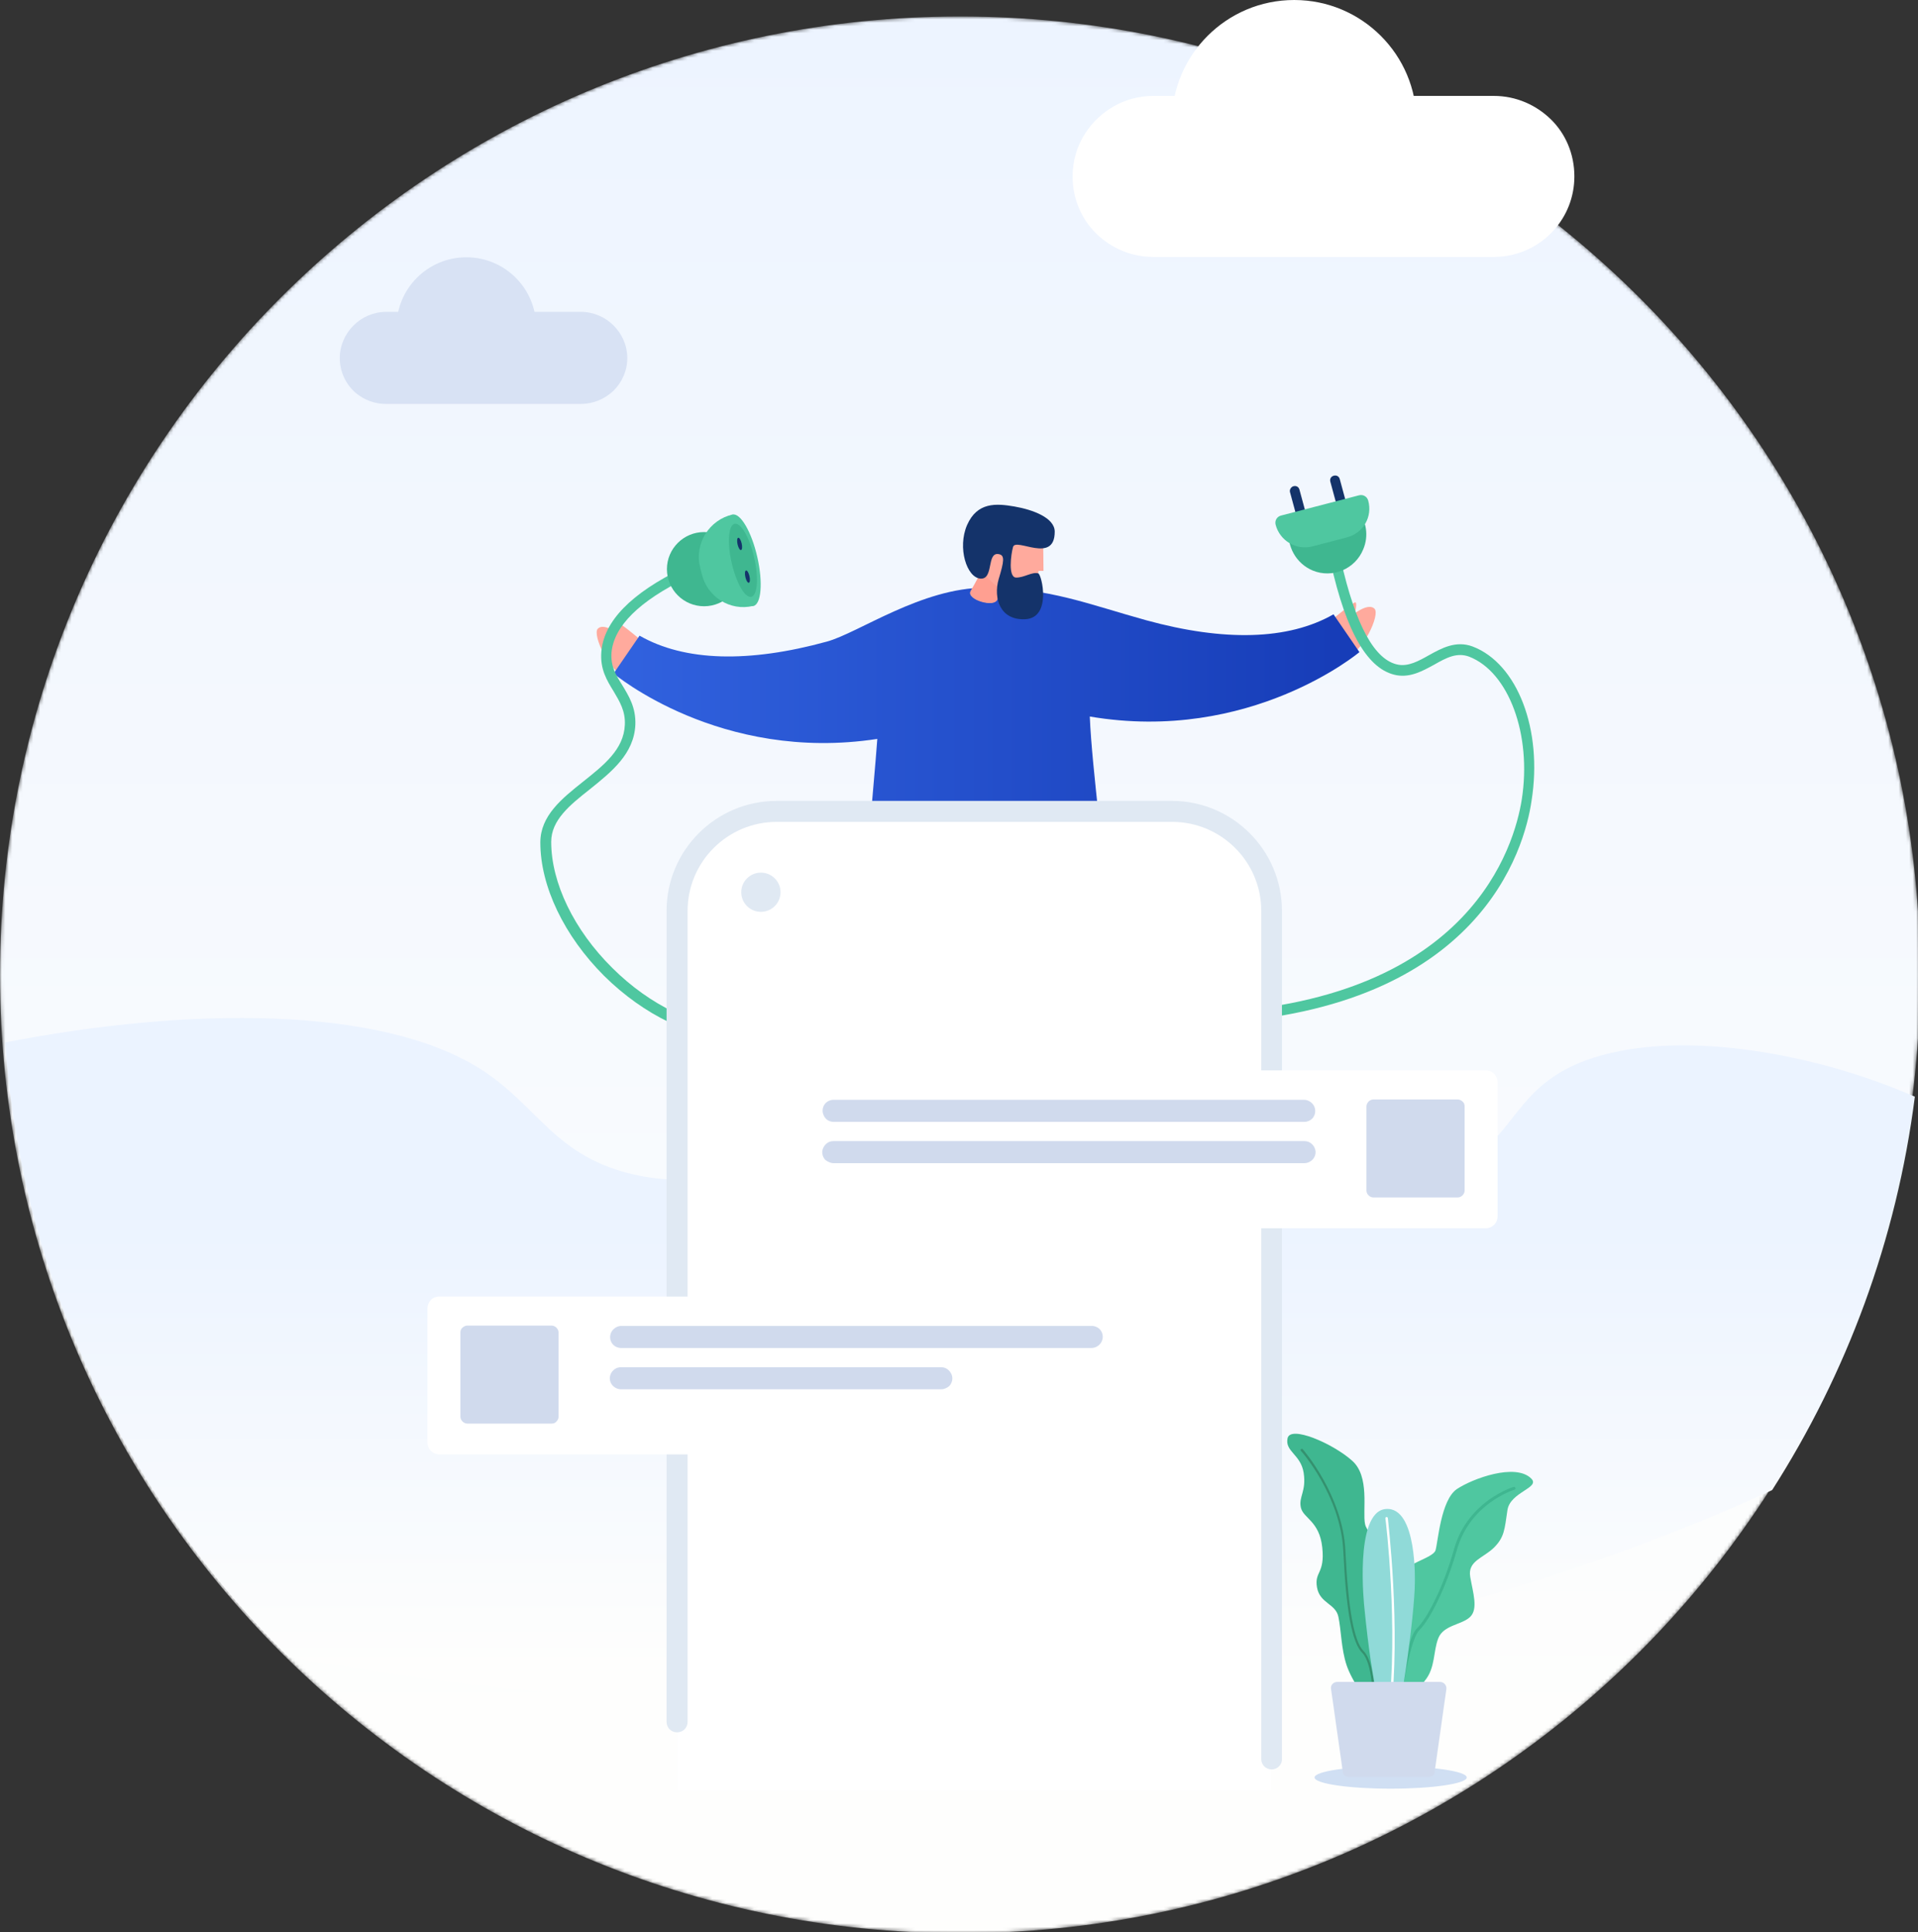 <svg width="548" height="552" viewBox="0 0 548 552" fill="none" xmlns="http://www.w3.org/2000/svg">
<rect x="0" y="0" width="548" height="552" fill="#333333" stroke="none"/>
<g clip-path="url(#clip0_975_32122)">
<mask id="mask0_975_32122" style="mask-type:alpha" maskUnits="userSpaceOnUse" x="0" y="4" width="549" height="549">
<path d="M274.301 552.3C425.793 552.3 548.601 429.716 548.601 278.5C548.601 127.284 425.793 4.7 274.301 4.7C122.809 4.7 0 127.284 0 278.5C0 429.716 122.809 552.3 274.301 552.3Z" fill="url(#paint0_linear_975_32122)"/>
</mask>
<g mask="url(#mask0_975_32122)">
<path d="M274.301 552.3C425.793 552.3 548.601 429.716 548.601 278.5C548.601 127.284 425.793 4.7 274.301 4.7C122.809 4.7 0 127.284 0 278.5C0 429.716 122.809 552.3 274.301 552.3Z" fill="url(#paint1_linear_975_32122)"/>
</g>
<path d="M547.098 313.3C516.842 300.1 477.571 293.8 452.926 303C429.884 311.6 433.59 328.7 409.947 335.8C371.778 347.2 345.329 307.7 288.526 309.5C237.933 311.2 220.401 343.7 182.232 335.8C158.388 330.8 153.88 315.8 136.949 305.2C108.497 287.4 53.998 287.6 1.502 297.8C6.311 366.3 36.265 427.9 82.35 473.3C134.144 482.9 190.547 488 245.447 485.9C342.023 482.3 439.802 456.5 506.323 425.7C527.562 392.5 541.888 354.3 547.098 313.3Z" fill="url(#paint2_linear_975_32122)"/>
<path d="M165.904 115.4H110.202C106.996 115.4 103.991 114.2 101.687 112.3C98.881 109.9 97.078 106.3 97.078 102.3C97.078 98.7 98.581 95.4 100.985 93C103.39 90.6 106.696 89.1 110.302 89.1H166.004C169.61 89.1 172.917 90.6 175.321 93C177.725 95.4 179.228 98.7 179.228 102.3C179.228 105.9 177.725 109.2 175.321 111.6C172.816 114 169.51 115.4 165.904 115.4Z" fill="#D8E2F4"/>
<path d="M133.243 113.3C144.254 113.3 153.179 104.39 153.179 93.4C153.179 82.409 144.254 73.5 133.243 73.5C122.232 73.5 113.307 82.409 113.307 93.4C113.307 104.39 122.232 113.3 133.243 113.3Z" fill="#D8E2F4"/>
<path d="M426.779 73.4H329.501C323.089 73.4 317.379 70.8 313.171 66.7C308.964 62.5 306.459 56.8 306.459 50.4C306.459 45.9 307.761 41.6 310.066 38.1C314.173 31.7 321.386 27.4 329.501 27.4H426.779C433.19 27.4 438.901 30 443.108 34.1C447.316 38.2 449.821 44 449.821 50.4C449.821 56.3 447.617 61.7 443.91 65.8C439.702 70.5 433.591 73.4 426.779 73.4Z" fill="white"/>
<path d="M369.774 69.8C389.084 69.8 404.738 54.175 404.738 34.9C404.738 15.625 389.084 0 369.774 0C350.464 0 334.811 15.625 334.811 34.9C334.811 54.175 350.464 69.8 369.774 69.8Z" fill="white"/>
<path d="M182.533 182.4C182.533 182.4 176.722 177.5 176.221 177.8C175.82 178.1 176.421 180.9 176.421 180.9C176.421 180.9 172.514 177.9 170.811 179.6C169.108 181.3 174.217 192.3 179.126 193.6L182.533 182.4Z" fill="#FFAA9D"/>
<path d="M380.996 176.7C380.996 176.7 386.807 171.8 387.308 172.1C387.809 172.4 387.107 175.2 387.107 175.2C387.107 175.2 391.014 172.2 392.717 173.9C394.421 175.6 389.311 186.6 384.402 187.9L380.996 176.7Z" fill="#FFAA9D"/>
<path d="M388.409 186.3L380.996 175.5C368.072 182.9 349.739 183.3 327.498 177.2C311.168 172.7 299.747 167.9 281.514 167.9C263.281 167.9 245.348 180.8 236.231 183.3C213.991 189.4 195.657 189 182.734 181.6L175.32 192.4C175.32 192.4 205.676 218 250.658 211.1C249.556 226.2 247.051 249.2 247.853 252.7C249.656 261 312.27 261.4 315.276 251.9C316.177 249.1 311.97 219.9 311.369 204.7C357.252 212.5 388.409 186.3 388.409 186.3Z" fill="url(#paint3_linear_975_32122)"/>
<path d="M298.044 153.7L298.144 163.1H296.741C296.741 163.1 295.639 170.9 290.129 169.6C288.526 169.2 286.523 167.9 285.921 168.2C285.22 168.5 284.92 170.6 284.819 171.3C284.218 173.7 276.003 171.3 277.306 168.9C278.608 166.6 280.512 163.5 280.111 162.6C278.708 159.6 278.308 152.1 285.921 149.5C291.932 147.5 298.044 150.5 298.044 153.7Z" fill="#FFAA9D"/>
<path d="M277.407 168.8C278.709 166.5 280.613 163.4 280.212 162.5C280.212 162.5 283.418 167.4 286.323 168.1C286.223 168.1 286.123 168.1 286.123 168.1C285.421 168.4 285.121 170.5 285.021 171.2C284.219 173.6 276.004 171.2 277.407 168.8Z" fill="#FF9F91"/>
<path d="M285.32 158.3C281.814 157.7 284.018 165.6 280.111 165.3C276.204 165 273.499 156.5 276.304 150C279.209 143.4 284.619 143.8 289.829 144.7C295.038 145.6 301.35 147.9 301.35 151.9C301.35 161.3 290.129 153.4 289.428 156.3C288.827 158.5 288.025 164.8 290.229 165C292.534 165.1 294.838 163.3 296.641 163.8C297.643 164.1 300.548 176.4 293.034 176.9C285.621 177.3 283.818 170.8 285.32 165.5C286.923 160.2 287.124 158.6 285.32 158.3Z" fill="#14336A"/>
<path d="M210.684 296.9C198.261 296.9 184.035 290.1 172.614 278.8C161.193 267.4 154.381 253.2 154.381 240.7C154.381 233 160.592 228.1 166.603 223.3C172.514 218.6 178.224 214.1 178.525 207.1C178.725 203.1 177.022 200.4 175.319 197.5C173.416 194.4 171.412 191.2 171.813 186.2C172.514 177.5 180.328 169.5 194.955 162.4C195.656 162 196.558 162.4 196.959 163.1C197.359 163.8 196.959 164.7 196.257 165.1C182.632 171.7 175.419 178.9 174.718 186.4C174.417 190.4 176.02 192.9 177.824 195.8C179.627 198.8 181.731 202.1 181.53 207.1C181.13 215.4 174.718 220.5 168.507 225.5C162.796 230 157.487 234.3 157.487 240.5C157.487 252.2 163.998 265.7 174.918 276.5C185.738 287.3 199.263 293.7 210.884 293.7C211.685 293.7 212.387 294.4 212.387 295.2C212.186 296.3 211.485 296.9 210.684 296.9Z" fill="#4FC7A0"/>
<path d="M201.166 173.2C207.031 173.2 211.786 168.454 211.786 162.6C211.786 156.746 207.031 152 201.166 152C195.301 152 190.547 156.746 190.547 162.6C190.547 168.454 195.301 173.2 201.166 173.2Z" fill="#3FB790"/>
<path d="M208.168 161.001C209.814 168.216 212.985 173.648 215.251 173.133C217.516 172.618 218.019 166.351 216.373 159.136C214.727 151.92 211.556 146.488 209.29 147.003C207.024 147.518 206.522 153.785 208.168 161.001Z" fill="#4FC7A0"/>
<path d="M200.466 163.8L199.965 161.8C198.462 155.2 202.67 148.5 209.282 147L215.193 173.1C208.58 174.7 201.968 170.5 200.466 163.8Z" fill="#4FC7A0"/>
<path d="M209.048 160.801C210.363 166.562 212.871 170.905 214.651 170.501C216.432 170.096 216.809 165.097 215.495 159.335C214.181 153.574 211.672 149.231 209.892 149.636C208.112 150.04 207.734 155.039 209.048 160.801Z" fill="#3FB790"/>
<path d="M210.734 155.52C210.955 156.489 211.397 157.215 211.72 157.142C212.044 157.068 212.127 156.223 211.906 155.253C211.685 154.284 211.243 153.558 210.92 153.632C210.596 153.705 210.513 154.551 210.734 155.52Z" fill="#14336A"/>
<path d="M212.965 164.863C213.186 165.832 213.628 166.558 213.951 166.485C214.275 166.411 214.358 165.566 214.137 164.596C213.916 163.627 213.474 162.901 213.15 162.975C212.827 163.048 212.744 163.894 212.965 164.863Z" fill="#14336A"/>
<path d="M346.93 292.3C346.129 292.3 345.428 291.7 345.428 290.9C345.428 290.1 346.029 289.4 346.83 289.3C420.264 285.1 432.687 241.7 434.791 228.4C437.696 209.9 431.084 192 419.763 187.6C416.257 186.3 413.252 187.9 409.745 189.9C406.439 191.7 403.033 193.6 399.026 192.9C390.911 191.4 384.699 180.9 380.191 160.7C379.991 159.9 380.492 159.1 381.293 158.9C382.095 158.7 382.896 159.2 383.096 160C387.304 178.7 392.814 188.7 399.526 189.9C402.432 190.4 405.237 188.9 408.242 187.2C411.849 185.2 415.956 182.9 420.765 184.7C433.589 189.6 440.802 208.5 437.596 228.7C435.592 242.7 422.769 288 346.93 292.3C347.031 292.3 347.031 292.3 346.93 292.3Z" fill="#4FC7A0"/>
<path d="M389.509 156.9C387.204 162.6 380.693 165.3 375.082 163C370.274 161 367.569 156 368.27 151C368.37 150.2 386.804 144.4 388.006 145.9C390.41 148.9 391.112 153.1 389.509 156.9Z" fill="#3FB790"/>
<path d="M381.094 135.9C381.895 135.7 382.597 136.1 382.797 136.9L385.702 147.6C385.903 148.4 385.502 149.1 384.7 149.3C383.899 149.5 383.198 149.1 382.997 148.3L380.092 137.6C379.892 136.8 380.292 136.1 381.094 135.9Z" fill="#14336A"/>
<path d="M369.572 138.9C370.373 138.7 371.074 139.1 371.275 139.9L374.18 150.6C374.381 151.4 373.98 152.1 373.178 152.3C372.377 152.5 371.676 152.1 371.475 151.3L368.57 140.6C368.37 139.9 368.87 139.1 369.572 138.9Z" fill="#14336A"/>
<path d="M384.9 153.5L374.982 156.1C370.373 157.3 365.665 154.5 364.462 149.9C364.162 148.7 364.863 147.6 365.965 147.3L388.306 141.5C389.508 141.2 390.61 141.9 390.911 143C392.213 147.6 389.508 152.3 384.9 153.5Z" fill="#4FC7A0"/>
<path d="M363.363 511.4H193.453V260.2C193.453 244.5 206.176 231.8 221.905 231.8H334.811C350.54 231.8 363.263 244.5 363.263 260.2V511.4H363.363Z" fill="white"/>
<path d="M363.363 505.5C361.66 505.5 360.357 504.2 360.357 502.5V260.2C360.357 246.2 348.936 234.8 334.911 234.8H221.905C207.879 234.8 196.458 246.2 196.458 260.2V491.9C196.458 493.6 195.156 494.9 193.453 494.9C191.75 494.9 190.447 493.6 190.447 491.9V260.2C190.447 242.9 204.573 228.8 221.905 228.8H334.811C352.142 228.8 366.268 242.9 366.268 260.2V502.5C366.368 504.1 364.966 505.5 363.363 505.5Z" fill="#E0E9F3"/>
<path d="M217.397 260.5C220.496 260.5 223.008 257.993 223.008 254.9C223.008 251.807 220.496 249.3 217.397 249.3C214.299 249.3 211.787 251.807 211.787 254.9C211.787 257.993 214.299 260.5 217.397 260.5Z" fill="#E0E9F3"/>
<path d="M213.79 350.9H424.474C425.576 350.9 426.478 350.4 427.079 349.7C427.58 349.1 427.88 348.3 427.88 347.5V309.2C427.88 308.4 427.58 307.6 427.079 307C426.478 306.2 425.476 305.8 424.474 305.8H213.79C212.988 305.8 212.287 306.1 211.686 306.5C210.884 307.1 210.283 308.1 210.283 309.3V347.6C210.283 348.5 210.584 349.3 211.185 349.9C211.786 350.5 212.788 350.9 213.79 350.9Z" fill="white"/>
<path d="M392.416 342.1H416.46C416.961 342.1 417.461 341.9 417.862 341.5C418.263 341.1 418.463 340.6 418.463 340.1V316.1C418.463 315.7 418.363 315.3 418.163 315C417.762 314.5 417.161 314.1 416.46 314.1H392.416C391.915 314.1 391.514 314.3 391.113 314.6C390.713 315 390.412 315.5 390.412 316.1V340.1C390.412 340.6 390.612 341.1 391.013 341.5C391.414 341.9 391.915 342.1 392.416 342.1Z" fill="#D0DAED"/>
<path d="M238.133 320.5H372.679C373.58 320.5 374.382 320.1 374.883 319.6C375.484 319 375.784 318.2 375.784 317.4C375.784 316.6 375.484 315.8 374.883 315.2C374.281 314.6 373.48 314.2 372.578 314.2H238.133C237.231 314.2 236.43 314.6 235.929 315.1C235.328 315.7 235.027 316.5 235.027 317.3C235.027 317.9 235.228 318.5 235.528 319C236.029 319.9 237.031 320.5 238.133 320.5Z" fill="#D0DAED"/>
<path d="M238.134 332.3H372.679C373.681 332.3 374.583 331.8 375.184 331.1C375.584 330.6 375.885 329.9 375.885 329.2C375.885 328.6 375.685 328 375.384 327.5C374.783 326.6 373.881 326 372.679 326H238.134C237.232 326 236.531 326.3 235.93 326.9C235.328 327.5 234.928 328.3 234.928 329.2C234.928 330.1 235.328 330.9 235.829 331.4C236.531 331.9 237.332 332.3 238.134 332.3Z" fill="#D0DAED"/>
<path d="M336.314 415.5H125.529C124.427 415.5 123.526 415 122.925 414.3C122.424 413.7 122.123 412.9 122.123 412.1V373.8C122.123 373 122.424 372.2 122.925 371.6C123.526 370.8 124.527 370.4 125.529 370.4H336.214C337.015 370.4 337.716 370.7 338.318 371.1C339.119 371.7 339.72 372.7 339.72 373.9V412C339.72 412.9 339.42 413.7 338.818 414.3C338.217 415.1 337.316 415.5 336.314 415.5Z" fill="white"/>
<path d="M157.589 406.7H133.545C133.044 406.7 132.543 406.5 132.142 406.1C131.741 405.7 131.541 405.2 131.541 404.7V380.7C131.541 380.3 131.641 379.9 131.842 379.6C132.242 379.1 132.843 378.7 133.545 378.7H157.589C158.089 378.7 158.49 378.9 158.891 379.2C159.292 379.6 159.592 380.1 159.592 380.7V404.7C159.592 405.2 159.392 405.7 158.991 406.1C158.691 406.5 158.19 406.7 157.589 406.7Z" fill="#D0DAED"/>
<path d="M311.869 385.1H177.424C176.522 385.1 175.721 384.7 175.22 384.2C174.619 383.6 174.318 382.8 174.318 382C174.318 381.2 174.619 380.4 175.22 379.8C175.821 379.2 176.623 378.8 177.524 378.8H311.97C312.871 378.8 313.673 379.2 314.174 379.7C314.775 380.3 315.075 381.1 315.075 381.9C315.075 382.5 314.875 383.1 314.574 383.6C313.973 384.5 312.971 385.1 311.869 385.1Z" fill="#D0DAED"/>
<path d="M268.892 396.9H177.425C176.423 396.9 175.521 396.4 174.92 395.7C174.519 395.2 174.219 394.5 174.219 393.8C174.219 393.2 174.419 392.6 174.72 392.1C175.321 391.2 176.222 390.6 177.425 390.6H268.892C269.793 390.6 270.494 390.9 271.096 391.5C271.697 392.1 272.097 392.9 272.097 393.8C272.097 394.7 271.697 395.5 271.196 396C270.595 396.5 269.793 396.9 268.892 396.9Z" fill="#D0DAED"/>
<path d="M397.326 511C409.332 511 419.065 509.567 419.065 507.8C419.065 506.033 409.332 504.6 397.326 504.6C385.319 504.6 375.586 506.033 375.586 507.8C375.586 509.567 385.319 511 397.326 511Z" fill="#D0DFF3"/>
<path d="M367.873 410.9C367.071 414.7 371.679 415.5 372.481 420.8C373.282 426.1 370.978 427.6 371.679 430.7C372.381 433.8 376.989 434.5 377.791 442.1C378.592 449.7 375.486 448.9 376.288 453.5C377.089 458.1 381.598 458.1 382.399 461.9C383.2 465.7 383.2 471 384.703 475.6C386.206 480.2 390.814 487 393.119 487C395.423 487 401.534 474.1 399.931 470.3C398.428 466.5 396.124 465.7 396.124 462.7C396.124 459.7 399.13 452.1 398.428 446.8C397.627 441.5 390.814 439.2 390.013 435.4C389.211 431.6 391.516 421.7 386.206 417.2C380.796 412.4 368.674 407.1 367.873 410.9Z" fill="#3FB790"/>
<path d="M392.619 485.5C392.418 485.5 392.218 485.3 392.218 485.1C392.218 485 392.118 475.1 389.213 472.2C386.307 469.3 384.604 460.3 383.803 443.1C383.101 427.5 371.881 414.6 371.681 414.5C371.58 414.3 371.58 414.1 371.681 414C371.881 413.9 372.081 413.9 372.182 414C372.282 414.1 383.703 427.2 384.404 443.1C385.205 459.9 386.908 469 389.613 471.7C392.719 474.8 392.819 484.7 392.819 485.1C393.02 485.4 392.819 485.5 392.619 485.5Z" fill="#34916F"/>
<path d="M437.498 422.4C440.203 425.1 431.387 426.2 430.686 431.5C429.884 436.8 429.884 439.1 426.879 442.1C423.873 445.1 419.265 445.9 420.066 450.5C420.868 455.1 422.371 459.6 420.066 461.9C417.762 464.2 412.453 464.2 410.95 468C409.447 471.8 410.148 476.4 407.143 480.1C404.137 483.9 399.529 491.5 395.722 490C391.915 488.5 394.219 471 395.722 468C397.225 465 398.728 462.7 398.728 460.4C398.728 458.1 397.926 454.3 399.529 450.5C401.032 446.7 409.447 445.2 410.148 442.9C410.85 440.6 411.651 428.5 416.26 425.4C420.768 422.4 432.99 417.9 437.498 422.4Z" fill="#4FC7A0"/>
<path d="M396.825 488.7C396.725 488.7 396.725 488.7 396.625 488.6C396.425 488.5 396.425 488.3 396.525 488.1C396.525 488 399.63 483 400.232 480.4C400.432 479.7 400.632 478.7 400.833 477.6C401.634 473.4 402.937 467 404.94 465.1C407.745 462.3 412.354 453.6 415.459 442.5C419.366 428.8 432.29 424.8 432.49 424.8C432.691 424.7 432.891 424.9 432.991 425.1C433.092 425.3 432.891 425.5 432.691 425.6C432.591 425.6 419.968 429.5 416.261 442.8C413.055 454 408.447 462.8 405.541 465.7C403.738 467.5 402.436 474 401.634 477.8C401.434 479 401.233 480 401.033 480.7C400.332 483.4 397.326 488.4 397.226 488.6C397.126 488.6 397.026 488.7 396.825 488.7Z" fill="#3FB690"/>
<path d="M395.924 431.1C386.807 431.9 389.812 459.2 389.812 459.2C392.117 482.7 395.122 493.4 397.426 494.1C399.731 494.9 404.239 460.7 404.239 452.3C404.239 452.4 405.04 430.3 395.924 431.1Z" fill="#90DAD8"/>
<path d="M397.026 490.3C396.726 490.3 396.626 490.1 396.626 489.9C399.631 465.2 395.924 434.1 395.824 433.8C395.824 433.6 395.924 433.4 396.125 433.4C396.325 433.4 396.525 433.5 396.525 433.7C396.525 434 400.332 465.2 397.327 490C397.427 490.2 397.227 490.3 397.026 490.3Z" fill="white"/>
<path d="M408.347 507.6H385.205C384.403 507.6 383.802 507.1 383.702 506.5L380.296 482.5C380.095 481.4 380.997 480.5 382.099 480.5H411.452C412.554 480.5 413.356 481.5 413.256 482.5L409.85 506.5C409.749 507.1 409.148 507.6 408.347 507.6Z" fill="#D0DAED"/>
</g>
<defs>
<linearGradient id="paint0_linear_975_32122" x1="274.259" y1="497.868" x2="274.259" y2="-49.649" gradientUnits="userSpaceOnUse">
<stop/>
<stop offset="1" stop-color="white"/>
</linearGradient>
<linearGradient id="paint1_linear_975_32122" x1="274.259" y1="497.868" x2="274.259" y2="-49.649" gradientUnits="userSpaceOnUse">
<stop stop-color="#FEFEFD"/>
<stop offset="1" stop-color="#EBF3FF"/>
</linearGradient>
<linearGradient id="paint2_linear_975_32122" x1="274.258" y1="476.659" x2="274.258" y2="320.109" gradientUnits="userSpaceOnUse">
<stop stop-color="#FEFEFD"/>
<stop offset="0.84" stop-color="#EBF3FF"/>
</linearGradient>
<linearGradient id="paint3_linear_975_32122" x1="175.321" y1="213.41" x2="388.439" y2="213.41" gradientUnits="userSpaceOnUse">
<stop stop-color="#3162DF"/>
<stop offset="0.965" stop-color="#173DB8"/>
</linearGradient>
<clipPath id="clip0_975_32122">
<rect width="548" height="552" fill="white"/>
</clipPath>
</defs>
</svg>
